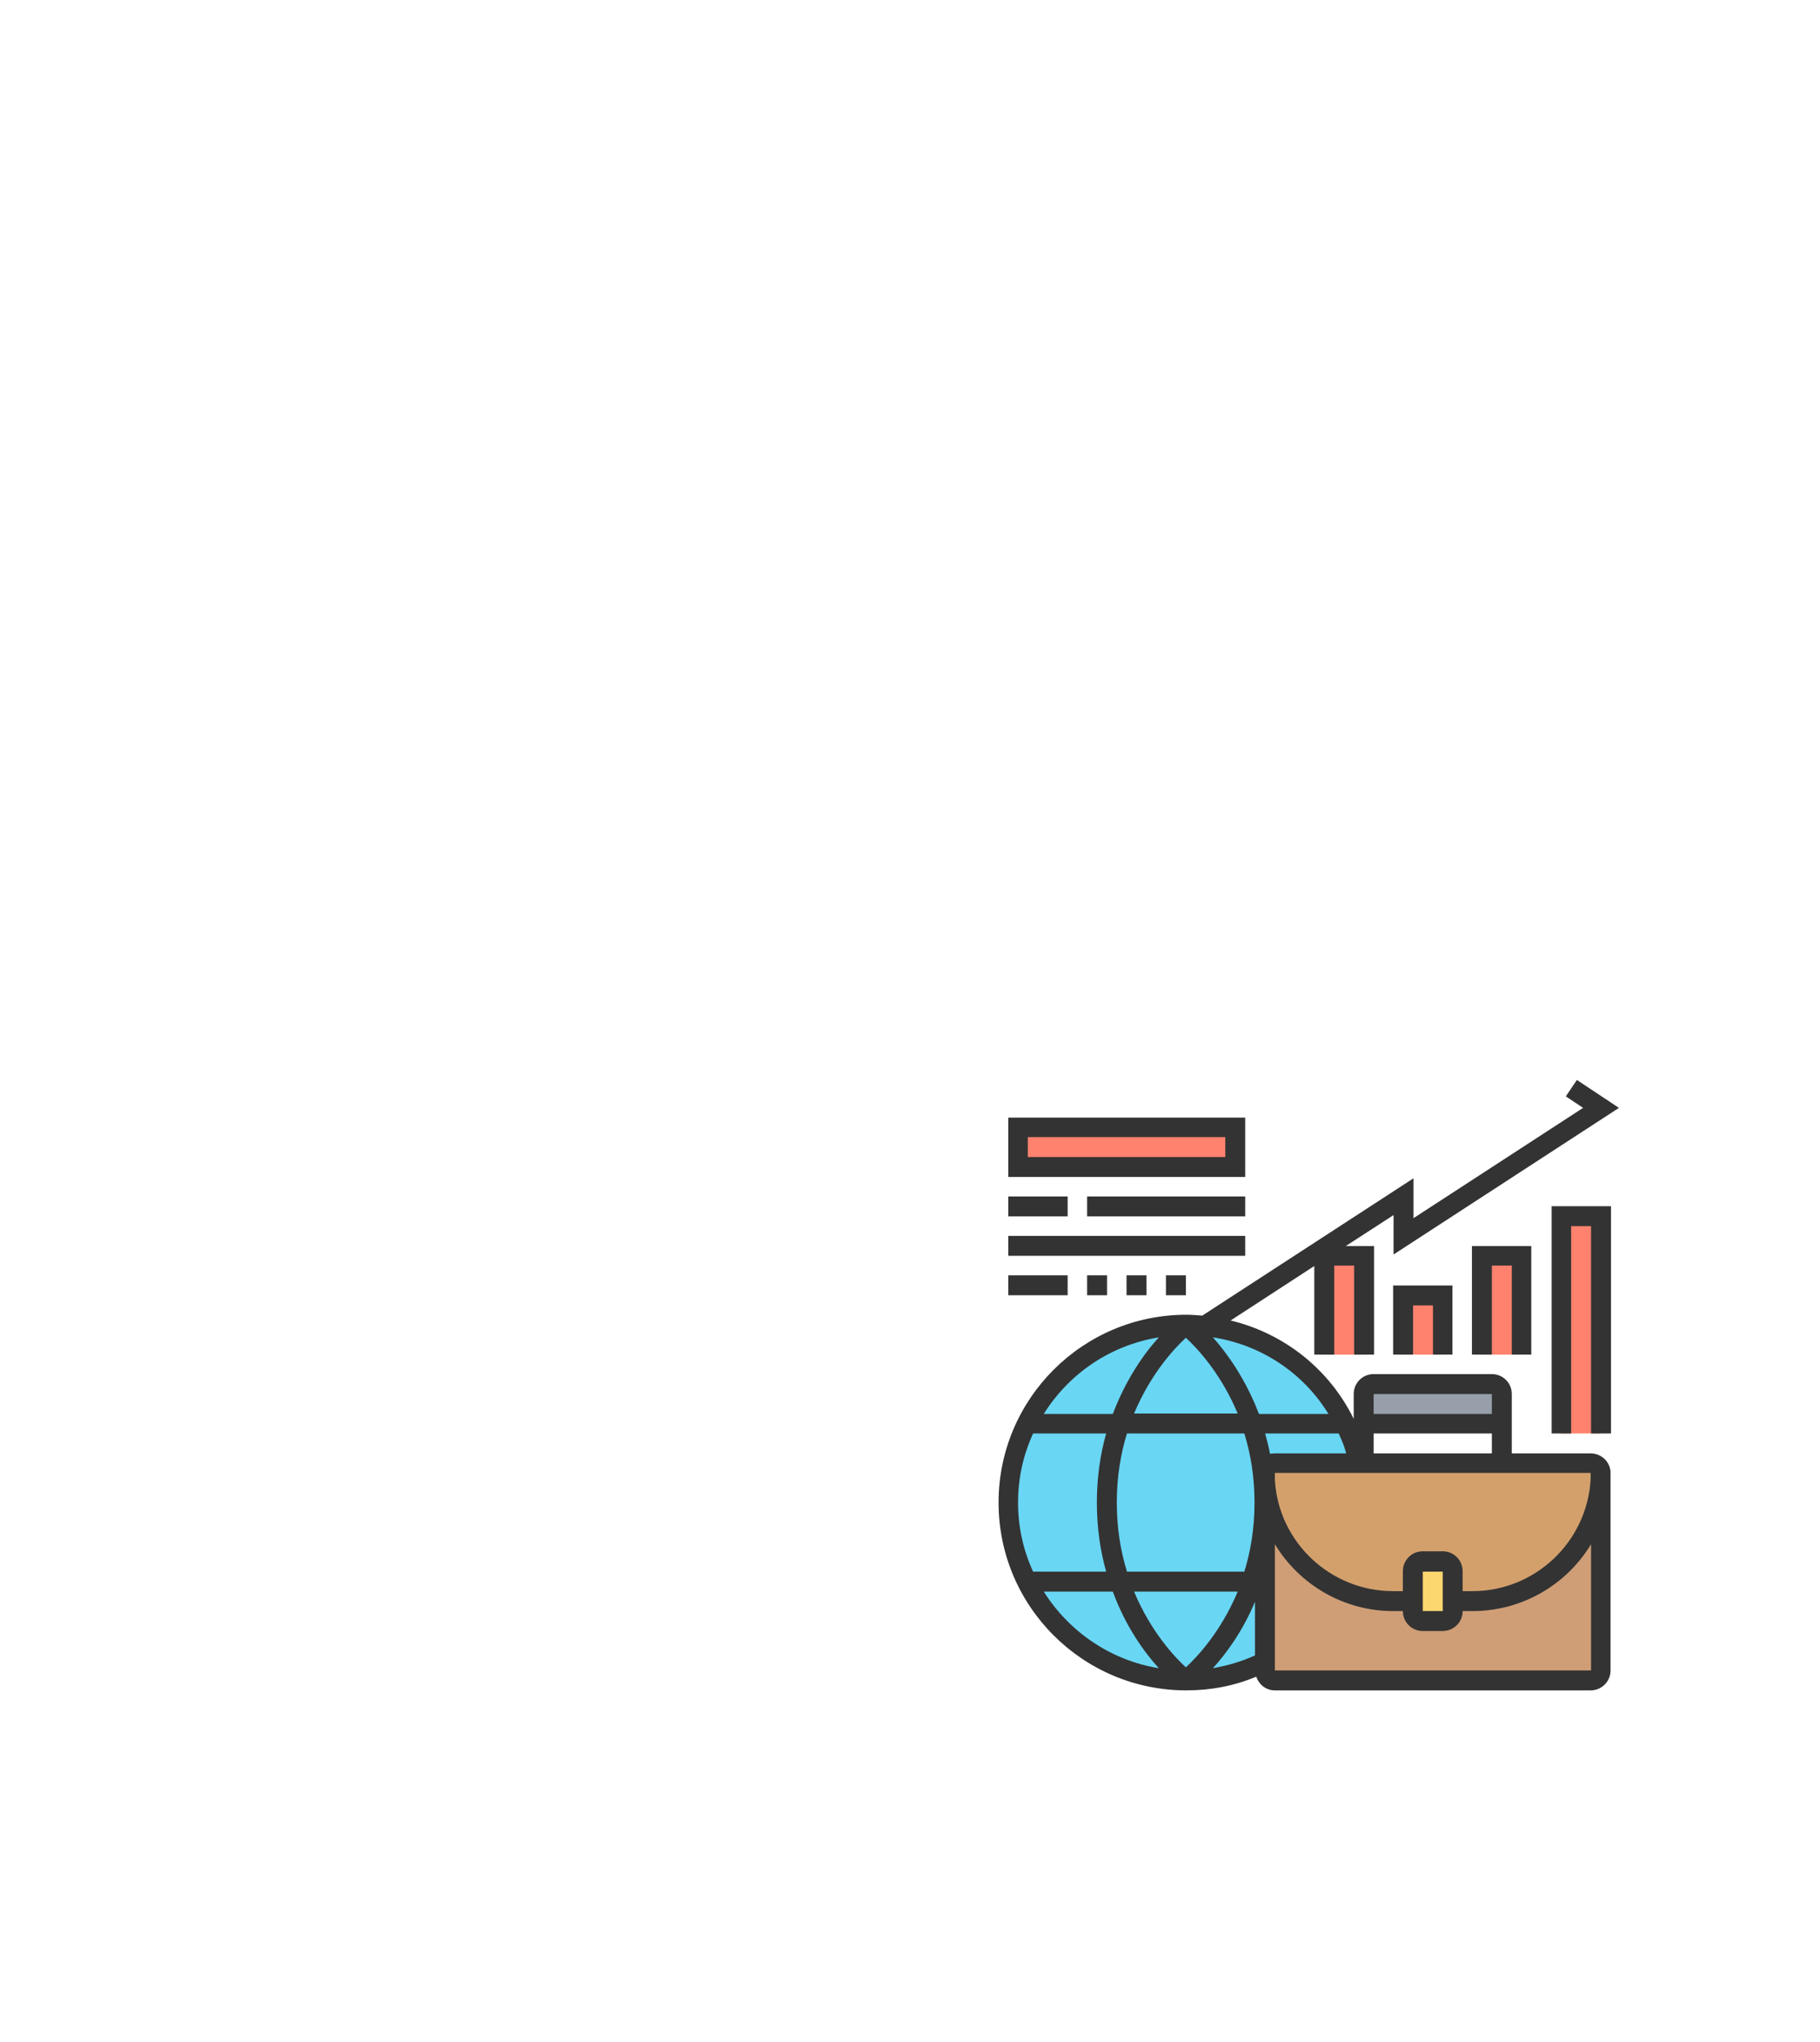 <?xml version="1.0" encoding="utf-8"?>
<!-- Generator: Adobe Illustrator 27.6.1, SVG Export Plug-In . SVG Version: 6.00 Build 0)  -->
<svg version="1.1" id="레이어_1" xmlns="http://www.w3.org/2000/svg" xmlns:xlink="http://www.w3.org/1999/xlink" x="0px"
	 y="0px" viewBox="0 0 411 461" style="enable-background:new 0 0 411 461;" xml:space="preserve">
<style type="text/css">
	.st0{fill:#FF826E;}
	.st1{fill:#969FAA;}
	.st2{fill:#69D6F4;}
	.st3{fill:#CF9E76;}
	.st4{fill:#D3A06C;}
	.st5{fill:#FCD770;}
	.st6{fill:#333333;}
</style>
<g>
	<g>
		<g>
			<path class="st0" d="M299,283.5h8.9v22.3H299V283.5z"/>
		</g>
		<g>
			<path class="st0" d="M352.5,274.6h8.9v49h-8.9V274.6z"/>
		</g>
		<g>
			<path class="st0" d="M316.8,292.4h8.9v13.4h-8.9V292.4z"/>
		</g>
		<g>
			<path class="st0" d="M334.7,283.5h8.9v22.3h-8.9V283.5z"/>
		</g>
		<g>
			<path class="st0" d="M229.9,254.5h49v8.9h-49V254.5z"/>
		</g>
		<g>
			<path class="st1" d="M339.1,314.7v6.7h-31.2v-6.7c0-1.2,1-2.2,2.2-2.2h26.7C338.1,312.5,339.1,313.5,339.1,314.7z"/>
		</g>
		<g>
			<circle class="st2" cx="267.8" cy="339.2" r="40.1"/>
		</g>
		<g>
			<path class="st3" d="M361.4,334.3v42.8c0,1.2-1,2.2-2.2,2.2h-71.3c-1.2,0-2.2-1-2.2-2.2v-1.9v-40.9h0
				c0.9,15.2,13.5,27.2,28.9,27.2h4.5v2.2c0,1.2,1,2.2,2.2,2.2h4.5c1.2,0,2.2-1,2.2-2.2v-2.2h4.5
				C347.9,361.5,360.5,349.5,361.4,334.3L361.4,334.3z"/>
		</g>
		<g>
			<path class="st4" d="M361.4,332.5v1.7h0c-0.9,15.2-13.5,27.2-28.9,27.2H328v-6.7c0-1.2-1-2.2-2.2-2.2h-4.5c-1.2,0-2.2,1-2.2,2.2
				v6.7h-4.5c-15.4,0-28-12-28.9-27.2h0v-1.7c0-1.2,1-2.2,2.2-2.2h19.1h1h31.2h20.1C360.4,330.3,361.4,331.3,361.4,332.5z"/>
		</g>
		<g>
			<path class="st5" d="M328,361.5v2.2c0,1.2-1,2.2-2.2,2.2h-4.5c-1.2,0-2.2-1-2.2-2.2v-2.2v-6.7c0-1.2,1-2.2,2.2-2.2h4.5
				c1.2,0,2.2,1,2.2,2.2V361.5z"/>
		</g>
	</g>
	<g>
		<path class="st6" d="M345.8,305.8v-24.5h-13.4v24.5h4.5v-20.1h4.5v20.1H345.8z"/>
		<path class="st6" d="M350.3,323.6h4.5v-46.8h4.5v46.8h4.5v-51.3h-13.4V323.6z"/>
		<path class="st6" d="M328,305.8v-15.6h-13.4v15.6h4.5v-11.1h4.5v11.1H328z"/>
		<path class="st6" d="M359.2,328.1h-17.8v-13.4c0-2.5-2-4.5-4.5-4.5h-26.7c-2.5,0-4.5,2-4.5,4.5v5.6c-5.5-11.2-15.7-19.3-27.8-22.2
			l18.9-12.3v20h4.5v-20.1h4.5v20.1h4.5v-24.5h-6.4l10.8-7v8.9l50.9-33.1l-9.5-6.3l-2.5,3.7l3.9,2.6l-38.3,24.9V266l-47.7,31
			c-1.2-0.1-2.4-0.2-3.6-0.2c-23.4,0-42.4,19-42.4,42.4s19,42.4,42.4,42.4c5.5,0,10.8-1,15.8-3.1c0.6,1.8,2.2,3.1,4.2,3.1h71.3
			c2.5,0,4.5-2,4.5-4.5v-44.6C363.7,330.1,361.7,328.1,359.2,328.1z M359.2,334.1L359.2,334.1c-0.9,14.1-12.6,25.1-26.7,25.1h-2.2
			v-4.5c0-2.5-2-4.5-4.5-4.5h-4.5c-2.5,0-4.5,2-4.5,4.5v4.5h-2.2c-14.1,0-25.9-11-26.7-25.1l0,0v-1.6h71.3V334.1z M325.8,363.7h-4.5
			v-8.9h4.5L325.8,363.7z M252.2,339.2c0-5.9,0.9-11.1,2.3-15.6h26.5c1.4,4.5,2.3,9.7,2.3,15.6s-0.9,11.1-2.3,15.6h-26.5
			C253.1,350.3,252.2,345.1,252.2,339.2z M267.8,302c2.5,2.3,7.9,8,11.7,17.1h-23.4C259.9,310,265.3,304.3,267.8,302z M304,328.1
			h-16.2c-0.4,0-0.7,0.1-1,0.1c-0.3-1.6-0.7-3.1-1.1-4.6h16.6C303,325.1,303.6,326.5,304,328.1z M279.5,359.3
			c-3.8,9.1-9.2,14.8-11.7,17.1c-2.5-2.3-7.9-8-11.7-17.1H279.5z M283.4,361.6v12.1c-3,1.4-6.2,2.3-9.5,2.9
			C276.9,373.3,280.6,368.3,283.4,361.6z M310.2,328.1v-4.5h26.7v4.5H310.2z M336.9,314.7v4.5h-26.7v-4.5H336.9z M300,319.2h-15.7
			c-3-7.9-7.2-13.7-10.4-17.3C284.8,303.6,294.3,309.9,300,319.2z M261.7,301.9c-3.3,3.6-7.4,9.4-10.4,17.3h-15.6
			C241.4,310.1,250.7,303.7,261.7,301.9z M233.3,323.6h16.5c-1.3,4.6-2.1,9.8-2.1,15.6s0.8,11,2.1,15.6h-16.5
			c-2.2-4.8-3.4-10-3.4-15.6S231.1,328.4,233.3,323.6z M235.7,359.3h15.6c2.9,7.9,7.1,13.7,10.4,17.3
			C250.7,374.8,241.4,368.3,235.7,359.3z M287.9,377.1v-28.5c5.5,9.1,15.5,15.1,26.7,15.1h2.2c0,2.5,2,4.5,4.5,4.5h4.5
			c2.5,0,4.5-2,4.5-4.5h2.2c11.3,0,21.3-6,26.8-15.1l0,28.5H287.9z"/>
		<path class="st6" d="M281.2,252.3h-53.5v13.4h53.5V252.3z M276.7,261.2h-44.6v-4.5h44.6V261.2z"/>
		<path class="st6" d="M227.7,270.1h13.4v4.5h-13.4V270.1z"/>
		<path class="st6" d="M227.7,287.9h13.4v4.5h-13.4V287.9z"/>
		<path class="st6" d="M245.5,270.1h35.7v4.5h-35.7V270.1z"/>
		<path class="st6" d="M227.7,279h53.5v4.5h-53.5V279z"/>
		<path class="st6" d="M245.5,287.9h4.5v4.5h-4.5V287.9z"/>
		<path class="st6" d="M254.4,287.9h4.5v4.5h-4.5V287.9z"/>
		<path class="st6" d="M263.3,287.9h4.5v4.5h-4.5V287.9z"/>
	</g>
</g>
</svg>
